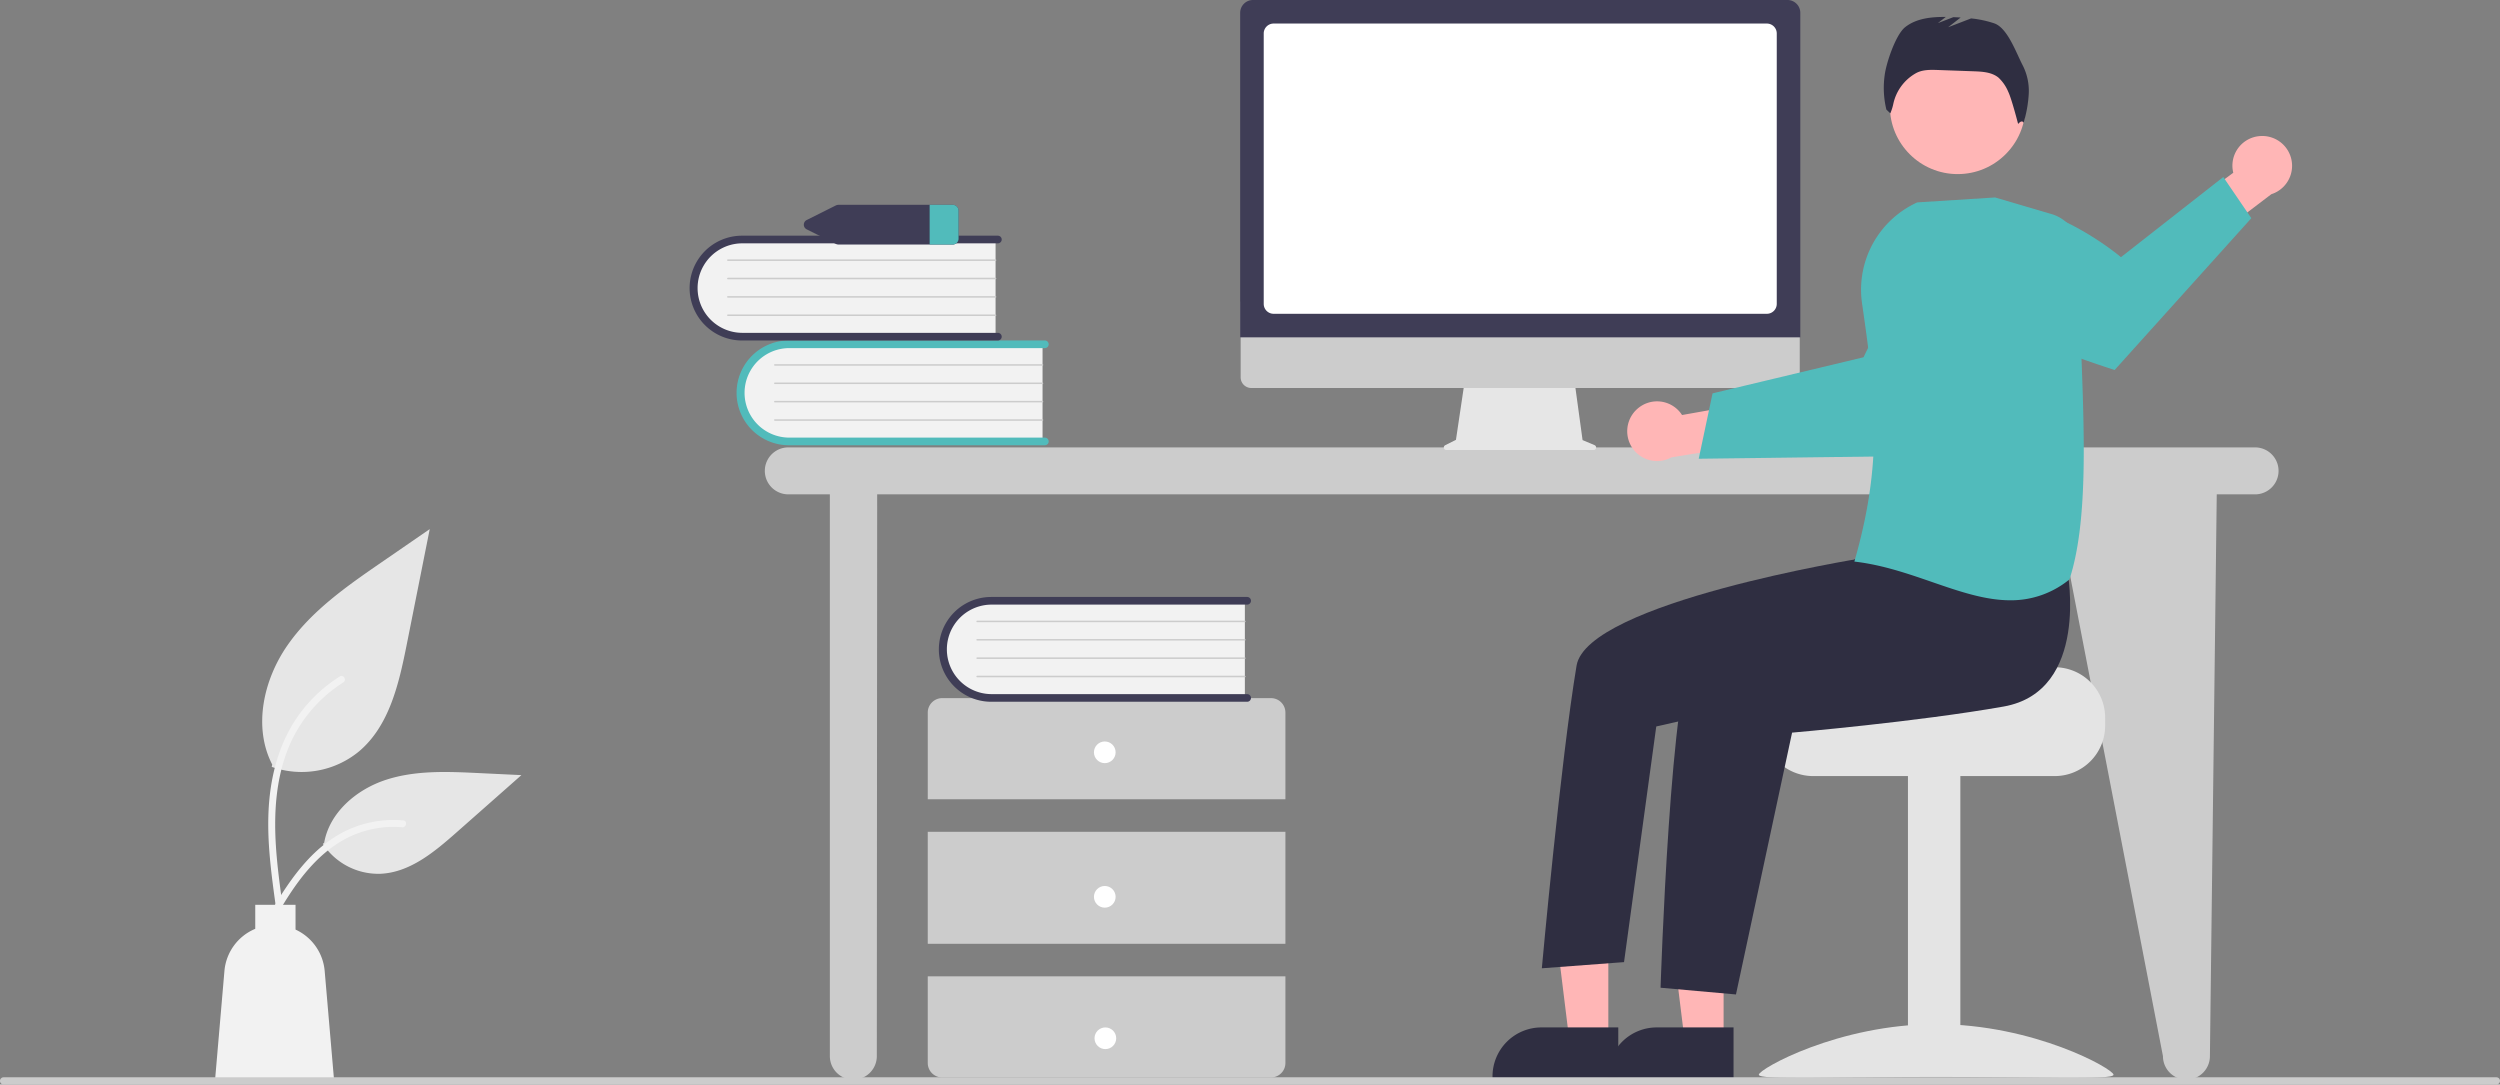 <svg xmlns="http://www.w3.org/2000/svg" data-name="Layer 1" width="979.327" height="424.837" viewBox="0 0 979.327 424.837" xmlns:xlink="http://www.w3.org/1999/xlink"><rect x="0" y="0" width="979.327" height="424.837" fill="#808080" stroke="none"/><path d="M993.718,412.839H419.142a9.199,9.199,0,0,0,0,18.398H435.417V651.303a9.199,9.199,0,0,0,18.398,0l.14-220.065h461.156l42.52,220.065a9.199,9.199,0,1,0,18.398,0l2.676-220.065h15.014a9.199,9.199,0,0,0,0-18.398Z" transform="translate(-110.337 -237.582)" fill="#ccc"/><path d="M518.737,371.85v38.955H421.141a19.489,19.489,0,1,1-1.355-38.955q.677-.024,1.355,0Z" transform="translate(-110.337 -237.582)" fill="#f2f2f2"/><path d="M521.134,410.506a1.499,1.499,0,0,1-1.498,1.498H419.403a20.526,20.526,0,0,1,0-41.052H519.636a1.498,1.498,0,1,1,0,2.997H419.403a17.53,17.53,0,0,0,0,35.059H519.636A1.499,1.499,0,0,1,521.134,410.506Z" transform="translate(-110.337 -237.582)" fill="#51bbbb"/><path d="M518.737,380.84H413.859a.3.3,0,0,1-.006-.599H518.737a.3.3,0,0,1,0,.599Z" transform="translate(-110.337 -237.582)" fill="#ccc"/><path d="M518.737,388.032H413.859a.3.3,0,0,1-.006-.599H518.737a.3.3,0,0,1,0,.599Z" transform="translate(-110.337 -237.582)" fill="#ccc"/><path d="M518.737,395.223H413.859a.3.3,0,0,1-.006-.599H518.737a.3.3,0,0,1,0,.599Z" transform="translate(-110.337 -237.582)" fill="#ccc"/><path d="M518.737,402.415H413.859a.3.3,0,0,1-.006-.599H518.737a.3.3,0,0,1,0,.599Z" transform="translate(-110.337 -237.582)" fill="#ccc"/><path d="M500.339,330.809v38.955H402.743a19.489,19.489,0,0,1-1.355-38.955q.677-.024,1.355,0Z" transform="translate(-110.337 -237.582)" fill="#f2f2f2"/><path d="M502.737,369.464a1.499,1.499,0,0,1-1.498,1.498H401.005a20.526,20.526,0,0,1,0-41.052H501.239a1.498,1.498,0,1,1,0,2.997H401.005a17.53,17.53,0,0,0,0,35.059H501.239A1.499,1.499,0,0,1,502.737,369.464Z" transform="translate(-110.337 -237.582)" fill="#3f3d56"/><path d="M500.339,339.799H395.461a.3.3,0,0,1-.006-.599H500.339a.3.3,0,0,1,0,.599Z" transform="translate(-110.337 -237.582)" fill="#ccc"/><path d="M500.339,346.991H395.461a.3.3,0,0,1-.006-.599H500.339a.3.3,0,0,1,0,.599Z" transform="translate(-110.337 -237.582)" fill="#ccc"/><path d="M500.339,354.182H395.461a.3.3,0,0,1-.006-.599H500.339a.3.3,0,0,1,0,.599Z" transform="translate(-110.337 -237.582)" fill="#ccc"/><path d="M500.339,361.374H395.461a.3.3,0,0,1-.006-.599H500.339a.3.3,0,0,1,0,.599Z" transform="translate(-110.337 -237.582)" fill="#ccc"/><path d="M613.874,550.683V516.718a5.661,5.661,0,0,0-5.661-5.661H479.428a5.661,5.661,0,0,0-5.661,5.661v33.965Z" transform="translate(-110.337 -237.582)" fill="#ccc"/><rect x="363.431" y="325.839" width="140.106" height="43.872" fill="#ccc"/><path d="M473.768,620.029V653.994a5.661,5.661,0,0,0,5.661,5.661H608.213a5.661,5.661,0,0,0,5.661-5.661V620.029Z" transform="translate(-110.337 -237.582)" fill="#ccc"/><circle cx="432.776" cy="294.704" r="4.246" fill="#fff"/><circle cx="432.776" cy="351.312" r="4.246" fill="#fff"/><circle cx="433.004" cy="406.722" r="4.246" fill="#fff"/><path d="M597.989,472.331v38.955H500.393a19.489,19.489,0,0,1-1.356-38.955q.678-.024,1.356,0Z" transform="translate(-110.337 -237.582)" fill="#f2f2f2"/><path d="M600.386,510.986a1.499,1.499,0,0,1-1.498,1.498H498.655a20.526,20.526,0,0,1-.025-41.052H598.888a1.498,1.498,0,1,1,0,2.997H498.655a17.53,17.53,0,0,0,0,35.059H598.888A1.499,1.499,0,0,1,600.386,510.986Z" transform="translate(-110.337 -237.582)" fill="#3f3d56"/><path d="M597.989,481.32H493.111a.3.3,0,0,1-.006-.599H597.989a.3.3,0,0,1,0,.599Z" transform="translate(-110.337 -237.582)" fill="#ccc"/><path d="M597.989,488.512H493.111a.3.3,0,0,1-.006-.599H597.989a.3.3,0,0,1,0,.599Z" transform="translate(-110.337 -237.582)" fill="#ccc"/><path d="M597.989,495.703H493.111a.3.3,0,0,1-.006-.599H597.989a.3.3,0,0,1,0,.599Z" transform="translate(-110.337 -237.582)" fill="#ccc"/><path d="M597.989,502.895H493.111a.3.3,0,0,1-.006-.599H597.989a.3.3,0,0,1,0,.599Z" transform="translate(-110.337 -237.582)" fill="#ccc"/><path d="M483.367,317.814H438.902a2.747,2.747,0,0,0-1.217.283l-11.223,5.618a2.045,2.045,0,0,0,0,3.764l11.223,5.618a2.747,2.747,0,0,0,1.217.283h44.466a2.334,2.334,0,0,0,2.463-2.165v-11.237A2.334,2.334,0,0,0,483.367,317.814Z" transform="translate(-110.337 -237.582)" fill="#3f3d56"/><path d="M485.83,319.979v11.237a2.334,2.334,0,0,1-2.463,2.165h-8.859V317.814h8.859A2.334,2.334,0,0,1,485.83,319.979Z" transform="translate(-110.337 -237.582)" fill="#51bbbb"/><path d="M216.781,537.993a35.34,35.34,0,0,0,34.126-6.011c11.953-10.032,15.7-26.56,18.749-41.864q4.509-22.633,9.019-45.266l-18.882,13.002c-13.579,9.35-27.464,18.999-36.866,32.542S209.421,522.426,216.975,537.08" transform="translate(-110.337 -237.582)" fill="#e6e6e6"/><path d="M218.395,592.797c-1.911-13.921-3.876-28.02-2.536-42.09,1.191-12.496,5.003-24.7,12.764-34.707a57.736,57.736,0,0,1,14.813-13.423c1.481-.935,2.845,1.413,1.37,2.343a54.888,54.888,0,0,0-21.711,26.196c-4.727,12.023-5.486,25.128-4.671,37.9.493,7.723,1.537,15.396,2.589,23.059a1.406,1.406,0,0,1-.948,1.669,1.365,1.365,0,0,1-1.669-.948Z" transform="translate(-110.337 -237.582)" fill="#f2f2f2"/><path d="M236.802,568.164a26.014,26.014,0,0,0,22.666,11.699c11.474-.545,21.04-8.553,29.651-16.156l25.47-22.488-16.857-.807c-12.122-.58-24.557-1.121-36.104,2.617s-22.195,12.735-24.306,24.686" transform="translate(-110.337 -237.582)" fill="#e6e6e6"/><path d="M212.994,600.8c9.199-16.276,19.868-34.365,38.933-40.147A43.445,43.445,0,0,1,268.302,558.962c1.739.15,1.304,2.83-.431,2.68a40.361,40.361,0,0,0-26.133,6.914c-7.369,5.016-13.106,11.988-17.962,19.383-2.974,4.529-5.639,9.251-8.303,13.966-.852,1.507-3.341.419-2.479-1.105Z" transform="translate(-110.337 -237.582)" fill="#f2f2f2"/><path d="M198.255,617.932a19.698,19.698,0,0,1,12.071-16.498v-9.41h15.782v9.706a19.688,19.688,0,0,1,11.414,16.202l3.711,43.138H194.544Z" transform="translate(-110.337 -237.582)" fill="#f2f2f2"/><path d="M734.973,411.955l-4.695-1.977-3.221-23.536h-42.889l-3.491,23.439-4.2,2.1a.997.997,0,0,0,.446,1.89h57.663A.997.997,0,0,0,734.973,411.955Z" transform="translate(-110.337 -237.582)" fill="#e6e6e6"/><path d="M811.19,389.574H600.507a4.174,4.174,0,0,1-4.165-4.174V355.691H815.354V385.4A4.174,4.174,0,0,1,811.19,389.574Z" transform="translate(-110.337 -237.582)" fill="#ccc"/><path d="M815.575,369.732H596.15V242.613a5.037,5.037,0,0,1,5.032-5.032h209.361a5.038,5.038,0,0,1,5.032,5.032Z" transform="translate(-110.337 -237.582)" fill="#3f3d56"/><path d="M802.469,360.506h-193.214a3.883,3.883,0,0,1-3.879-3.879V250.687a3.884,3.884,0,0,1,3.879-3.879h193.214a3.884,3.884,0,0,1,3.879,3.879V356.627A3.883,3.883,0,0,1,802.469,360.506Z" transform="translate(-110.337 -237.582)" fill="#fff"/><path d="M751.58,397.887a11.616,11.616,0,0,1,17.666,2.272l26.134-4.646,6.697,15.193-36.999,6.043a11.679,11.679,0,0,1-13.499-18.862Z" transform="translate(-110.337 -237.582)" fill="#ffb6b6"/><path d="M775.776,417.286l27.246-.34,3.449-.047,55.433-.698s15.053-14.361,28.161-29.146l-1.837-13.288A54.292,54.292,0,0,0,870.023,340.152C851.25,352.696,840.363,377.526,840.363,377.526l-34.37,8.221-3.438.822-21.356,5.103Z" transform="translate(-110.337 -237.582)" fill="#51bbbb"/><path d="M915.25,498.962H864.392c0,2.179-55.594,3.948-55.594,3.948a20.309,20.309,0,0,0-3.332,3.158,19.597,19.597,0,0,0-4.58,12.633v3.158a19.746,19.746,0,0,0,19.739,19.739h94.625a19.756,19.756,0,0,0,19.739-19.739v-3.158A19.766,19.766,0,0,0,915.25,498.962Z" transform="translate(-110.337 -237.582)" fill="#e4e4e4"/><rect x="747.402" y="303.231" width="20.528" height="118.49" fill="#e4e4e4"/><path d="M799.312,658.581c0,2.218,31.107.858,69.48.858s69.48,1.36,69.48-.858-31.107-19.807-69.48-19.807S799.312,656.363,799.312,658.581Z" transform="translate(-110.337 -237.582)" fill="#e4e4e4"/><polygon points="675.186 407.461 659.908 407.46 652.64 348.531 675.188 348.532 675.186 407.461" fill="#ffb6b6"/><path d="M789.419,659.852l-49.262-.002v-.623a19.175,19.175,0,0,1,19.174-19.174h.001l30.088.001Z" transform="translate(-110.337 -237.582)" fill="#2f2e41"/><polygon points="630.031 407.461 614.753 407.46 607.485 348.531 630.033 348.532 630.031 407.461" fill="#ffb6b6"/><path d="M744.264,659.852l-49.262-.002v-.623a19.175,19.175,0,0,1,19.174-19.174h.001l30.088.001Z" transform="translate(-110.337 -237.582)" fill="#2f2e41"/><circle cx="766.887" cy="41.636" r="26.564" fill="#ffb6b6"/><path d="M920.217,461.224s8.913,47.131-25,53.132-82.866,10.22-82.866,10.22L790.367,627.143l-29.534-2.637s3.928-123.467,13.588-133.127,70.712-38.583,70.712-38.583Z" transform="translate(-110.337 -237.582)" fill="#2f2e41"/><path d="M853.983,441.471,839.151,456.351s-107.094,17.25-111.226,41.985c-6.237,37.344-13.605,118.552-13.605,118.552l32.199-2.415,12.626-92.311,51.518-11.719L869.277,478.5Z" transform="translate(-110.337 -237.582)" fill="#2f2e41"/><path d="M902.785,263.361c-2.622-4.948-5.954-14.808-11.247-16.637a42.077,42.077,0,0,0-9.058-1.93l-8.996,3.46,4.896-3.808q-1.43-.085-2.858-.139l-6.07,2.335,3.105-2.415c-5.659-.058-11.5.53-15.885,3.975-3.738,2.937-7.442,14.062-8.041,18.778a35.917,35.917,0,0,0,.66,13.531l1.537,1.462a18.859,18.859,0,0,0,1.206-3.839,18.181,18.181,0,0,1,8.703-11.806l.084-.047c2.578-1.451,5.707-1.384,8.663-1.278l14.042.505c3.378.122,7.016.335,9.65,2.454a15.888,15.888,0,0,1,3.858,5.589c1.309,2.641,3.866,12.604,3.866,12.604s1.447-1.881,2.14-.481a48.398,48.398,0,0,0,2.014-11.233A22.009,22.009,0,0,0,902.785,263.361Z" transform="translate(-110.337 -237.582)" fill="#2f2e41"/><path d="M995.694,290.883A11.616,11.616,0,0,0,985.181,305.261l-21.361,15.757,6.41,15.317,29.854-22.676a11.679,11.679,0,0,0-4.389-22.776Z" transform="translate(-110.337 -237.582)" fill="#ffb6b6"/><path d="M992.256,323.052l-53.551,59.474s-25.609-8.198-45.415-17.086l-8.898-27.328a54.343,54.343,0,0,1-2.601-19.664c27.456-7.306,59.391,19.879,59.391,19.879l40.085-31.399Z" transform="translate(-110.337 -237.582)" fill="#51bbbb"/><path d="M867.301,465.617c-9.554-3.3-19.433-6.713-30.089-7.994l-.458-.055.126-.443c11.031-38.731,8.278-63.507,2.872-100.723a37.591,37.591,0,0,1,21.548-39.501l.065-.03,30.434-1.934.069-.004,22.134,6.51a15.183,15.183,0,0,1,10.867,14.831c-.24,12.239.269,25.904.807,40.371,1.208,32.456,2.457,66.016-4.63,87.792l-.037.114-.095.074a36.099,36.099,0,0,1-23.081,8.108C887.901,472.732,877.762,469.23,867.301,465.617Z" transform="translate(-110.337 -237.582)" fill="#51bbbb"/><path d="M1088.248,662.418H111.752a1.415,1.415,0,1,1,0-2.83h976.496a1.415,1.415,0,1,1,0,2.83Z" transform="translate(-110.337 -237.582)" fill="#ccc"/></svg>